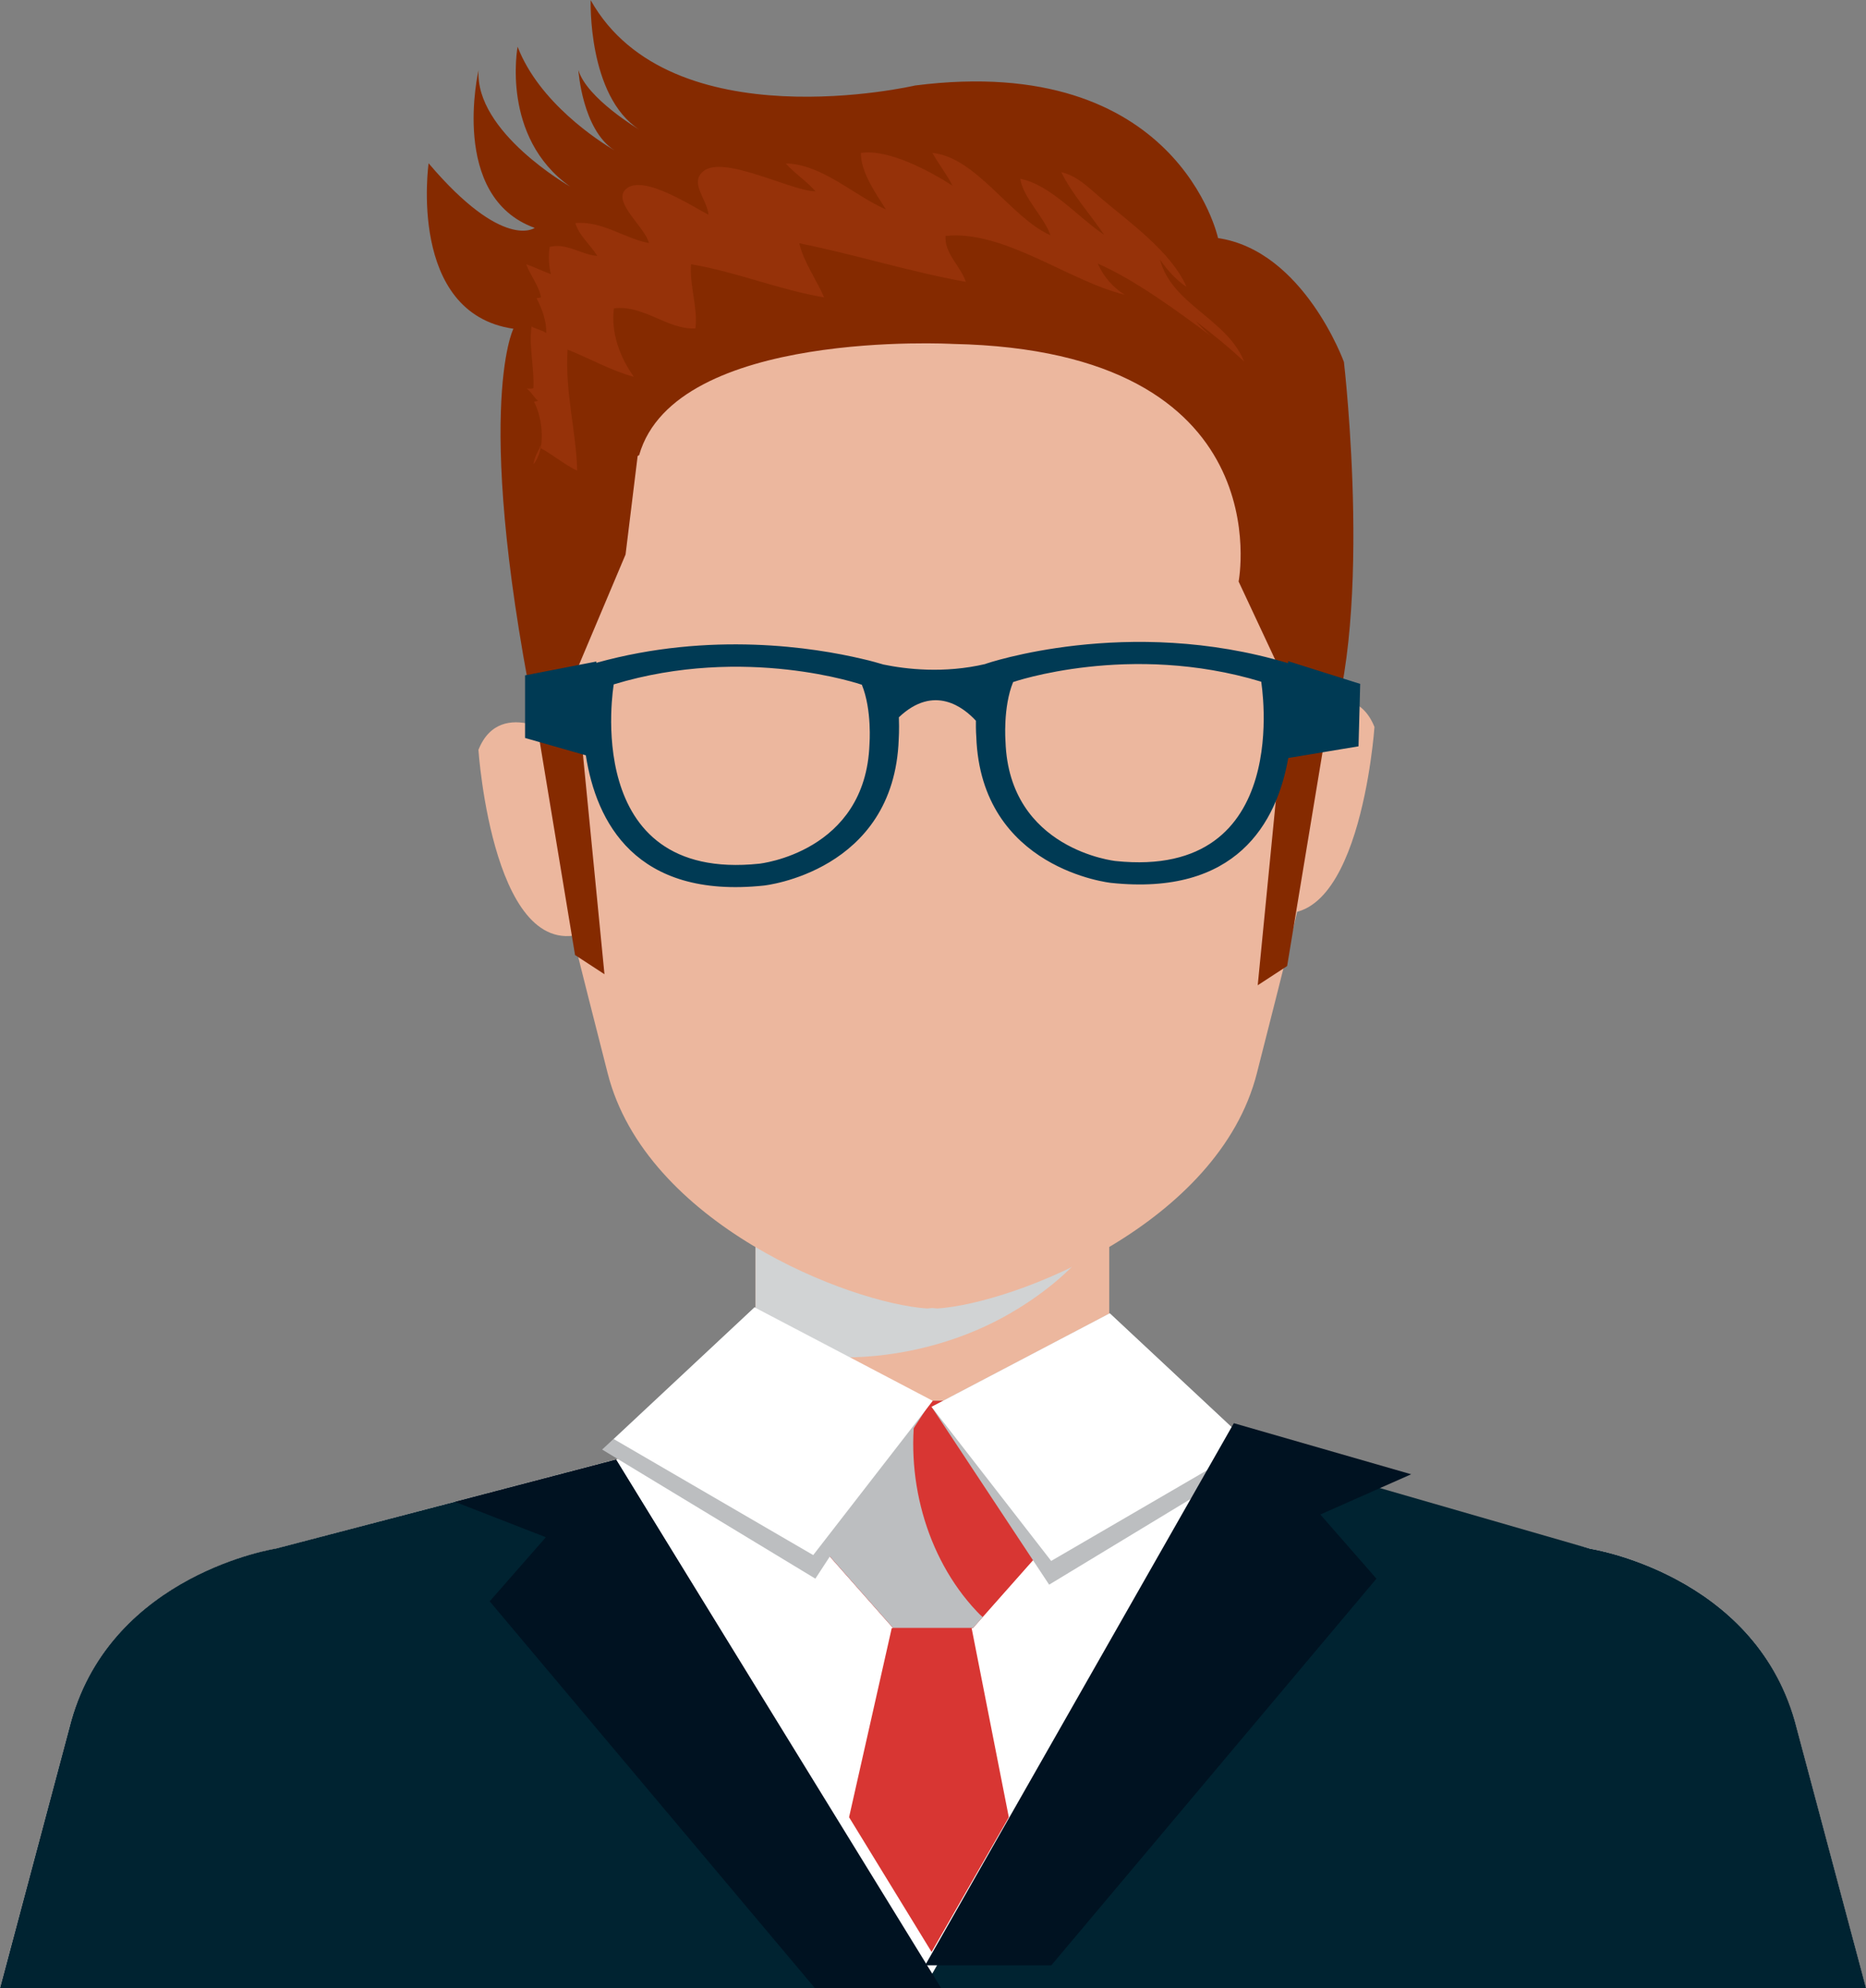 <svg width="46" height="49" viewBox="0 0 46 49" fill="none" xmlns="http://www.w3.org/2000/svg">
<rect x="0" y="0" width="46" height="49" fill="#808080" stroke="none"/>
<path d="M27.345 29.918H18.626V34.531H27.345V29.918Z" fill="#ECB79E"/>
<path d="M21.062 33.453C22.466 33.407 23.829 32.996 24.91 32.366C25.786 31.856 26.49 31.251 27.022 30.543C27.124 30.403 27.243 30.247 27.345 30.078V29.918H18.626V33.366C19.436 33.444 20.255 33.477 21.062 33.453Z" fill="#D1D3D4"/>
<path d="M22.99 4.588C22.986 4.588 22.986 4.588 22.99 4.588C22.986 4.588 22.986 4.588 22.982 4.588C17.41 4.745 13.157 7.049 13.177 14.984C13.19 19.687 13.615 21.078 14.979 26.449C15.92 30.165 20.943 32.123 22.855 32.251C22.896 32.247 22.941 32.243 22.982 32.239C23.027 32.243 23.067 32.247 23.108 32.251C25.02 32.123 30.043 30.165 30.985 26.449C32.348 21.078 32.773 19.691 32.786 14.984C32.814 7.049 28.561 4.749 22.99 4.588Z" fill="#ECB79E"/>
<path d="M31.726 17.687L31.116 22.375C33.506 23.432 33.883 17.918 33.883 17.918C33.33 16.543 31.726 17.687 31.726 17.687Z" fill="#ECB79E"/>
<path d="M11.794 18.482C11.794 18.482 12.166 23.996 14.561 22.938L13.951 18.251C13.951 18.251 12.346 17.103 11.794 18.482Z" fill="#ECB79E"/>
<path d="M27.419 35.091L39.196 38.173C39.196 38.173 43.216 38.79 44.24 42.42L45.996 49H23.1H22.9H0L1.756 42.42C2.78 38.79 6.8 38.173 6.8 38.173L18.544 35.091H27.419Z" fill="#ECB79E"/>
<path d="M0 49L1.756 42.42C2.78 38.79 6.8 38.173 6.8 38.173L18.544 35.091H27.419L39.196 38.173C39.196 38.173 43.216 38.79 44.24 42.42L45.996 49" fill="white"/>
<path d="M23.759 34.527H23.014H22.986H22.245L20.087 37.947L22.015 40.128H22.986H23.014H23.985L25.917 37.947L23.759 34.527Z" fill="#D83633"/>
<path d="M24.075 39.712C22.814 38.374 22.282 36.354 22.605 34.527H22.245L20.087 37.942L22.015 40.123H23.989L24.226 39.856C24.169 39.811 24.12 39.761 24.075 39.712Z" fill="#BCBEC0"/>
<path d="M27.358 32.37L22.965 34.675L25.863 39.058L31.116 35.877L27.358 32.37Z" fill="#BCBEC0"/>
<path d="M27.358 32.37L22.965 34.675L25.913 38.473L30.829 35.613L27.358 32.37Z" fill="white"/>
<path d="M18.601 32.222L22.965 34.527L20.1 38.91L14.844 35.728L18.601 32.222Z" fill="#BCBEC0"/>
<path d="M18.602 32.222L22.994 34.527L20.047 38.329L15.13 35.469L18.602 32.222Z" fill="white"/>
<path d="M15.187 35.975L6.8 38.169C6.8 38.169 2.78 38.786 1.756 42.416L0 49H46L44.244 42.42C43.216 38.79 39.2 38.173 39.2 38.173L30.416 35.638L22.965 48.675L15.187 35.975Z" fill="#002331"/>
<path d="M21.983 40.128L20.931 44.79L22.965 48.111L24.869 44.79L23.952 40.128H21.983Z" fill="#D83633"/>
<path d="M15.187 35.975L11.217 37.017L13.456 37.889L12.072 39.469L20.087 49H23.199L15.187 35.975Z" fill="#001221"/>
<path d="M30.416 35.078L34.788 36.337L32.548 37.329L33.932 38.91L25.917 48.44H22.806L30.416 35.078Z" fill="#001221"/>
<path d="M13.304 18.272L14.176 23.539L14.901 24.012L14.176 16.617L15.421 13.667L15.719 11.239L15.756 11.218C16.645 8.095 23.493 8.477 23.493 8.477C31.635 8.642 30.534 14.333 30.534 14.333L31.73 16.889L31.005 24.284L31.73 23.811L32.602 18.543C33.916 15.646 33.13 8.922 33.13 8.922C33.13 8.922 32.139 6.181 30.027 5.868C30.027 5.868 29.04 1.28 22.56 2.107C22.56 2.107 16.53 3.51 14.561 0.004C14.561 0.004 14.483 2.362 15.756 3.193C15.756 3.193 14.467 2.428 14.258 1.728C14.258 1.728 14.352 3.198 15.15 3.708C14.753 3.473 13.288 2.527 12.76 1.152C12.76 1.152 12.338 3.383 14.053 4.597C14.053 4.597 11.7 3.259 11.798 1.728C11.798 1.728 11.065 4.852 13.181 5.617C13.181 5.617 12.404 6.189 10.566 4.025C10.566 4.025 10.037 7.724 12.657 8.103C12.653 8.095 11.618 10.202 13.304 18.272ZM15.249 3.761C15.249 3.761 15.245 3.757 15.236 3.757C15.241 3.757 15.245 3.757 15.249 3.761Z" fill="#852A00"/>
<path d="M13.288 11.029C13.464 11.091 13.935 11.469 14.229 11.601C14.205 10.63 13.922 9.646 13.992 8.617C14.5 8.819 15.069 9.136 15.625 9.288C15.286 8.811 15.056 8.21 15.134 7.601C15.867 7.506 16.456 8.132 17.144 8.095C17.206 7.58 16.997 7.049 17.034 6.514C18.11 6.687 19.232 7.152 20.317 7.329C20.128 6.897 19.809 6.453 19.703 5.996C21.066 6.268 22.433 6.7 23.808 6.947C23.694 6.576 23.276 6.247 23.309 5.815C24.758 5.663 26.355 6.934 27.726 7.263C27.444 7.095 27.198 6.811 27.063 6.498C27.968 6.889 29.04 7.679 29.838 8.272C29.707 8.156 29.601 8.058 29.486 7.922C29.892 8.235 30.297 8.56 30.669 8.91C30.244 7.852 28.889 7.514 28.594 6.395C28.766 6.65 29.007 6.914 29.249 7.07C28.881 6.218 27.853 5.486 27.165 4.905C26.854 4.642 26.568 4.338 26.162 4.243C26.437 4.798 26.87 5.272 27.218 5.786C26.58 5.362 25.9 4.551 25.151 4.407C25.229 4.889 25.741 5.346 25.896 5.798C24.926 5.375 24.066 3.872 22.986 3.77C23.129 4.029 23.354 4.321 23.481 4.576C22.932 4.222 21.897 3.663 21.221 3.77C21.221 4.247 21.59 4.77 21.839 5.161C21.058 4.827 20.272 4.045 19.371 4.029C19.584 4.272 19.891 4.469 20.104 4.716C19.518 4.716 17.836 3.807 17.337 4.222C16.993 4.51 17.422 4.893 17.467 5.292C17.103 5.115 15.867 4.284 15.437 4.654C15.069 4.967 15.912 5.605 15.998 5.992C15.384 5.872 14.843 5.44 14.184 5.498C14.266 5.798 14.553 6.029 14.725 6.309C14.324 6.276 13.967 5.979 13.55 6.086C13.517 6.309 13.529 6.543 13.579 6.757C13.398 6.691 13.177 6.584 12.973 6.514C13.071 6.79 13.288 7.045 13.337 7.329C13.3 7.338 13.263 7.346 13.226 7.35C13.362 7.609 13.476 7.914 13.464 8.21C13.366 8.132 13.198 8.111 13.104 8.045C13.034 8.535 13.173 9.062 13.149 9.564C13.116 9.593 13.03 9.572 12.985 9.58C13.108 9.667 13.149 9.786 13.263 9.877C13.231 9.889 13.198 9.897 13.165 9.901C13.378 10.313 13.464 11.066 13.149 11.444C13.177 11.263 13.259 11.119 13.345 10.971" fill="#963209"/>
<path d="M33.531 16.856L31.754 16.296V16.346C27.796 15.156 24.296 16.362 24.296 16.362C24.296 16.362 24.296 16.366 24.292 16.366C23.272 16.605 22.335 16.494 21.778 16.379C21.663 16.346 21.488 16.292 21.25 16.239C20.079 15.963 17.525 15.552 14.7 16.337V16.305L12.944 16.646V18.189L14.442 18.617C14.696 20.255 15.662 22.161 18.831 21.827C18.831 21.827 22.04 21.49 22.155 18.222C22.155 18.222 22.171 17.996 22.159 17.679C23.031 16.852 23.764 17.445 24.058 17.765C24.054 18 24.067 18.157 24.067 18.157C24.181 21.428 27.39 21.761 27.39 21.761C30.473 22.087 31.472 20.292 31.758 18.683L33.49 18.395L33.531 16.856ZM21.434 18.342C21.34 21.012 18.716 21.288 18.716 21.288C14.287 21.753 15.13 16.868 15.13 16.868C18.376 15.885 21.246 16.877 21.246 16.877C21.5 17.498 21.434 18.342 21.434 18.342ZM27.501 21.222C27.501 21.222 24.877 20.947 24.787 18.276C24.787 18.276 24.721 17.432 24.975 16.811C24.975 16.811 27.845 15.819 31.091 16.802C31.087 16.802 31.93 21.687 27.501 21.222Z" fill="#003A54"/>
</svg>
